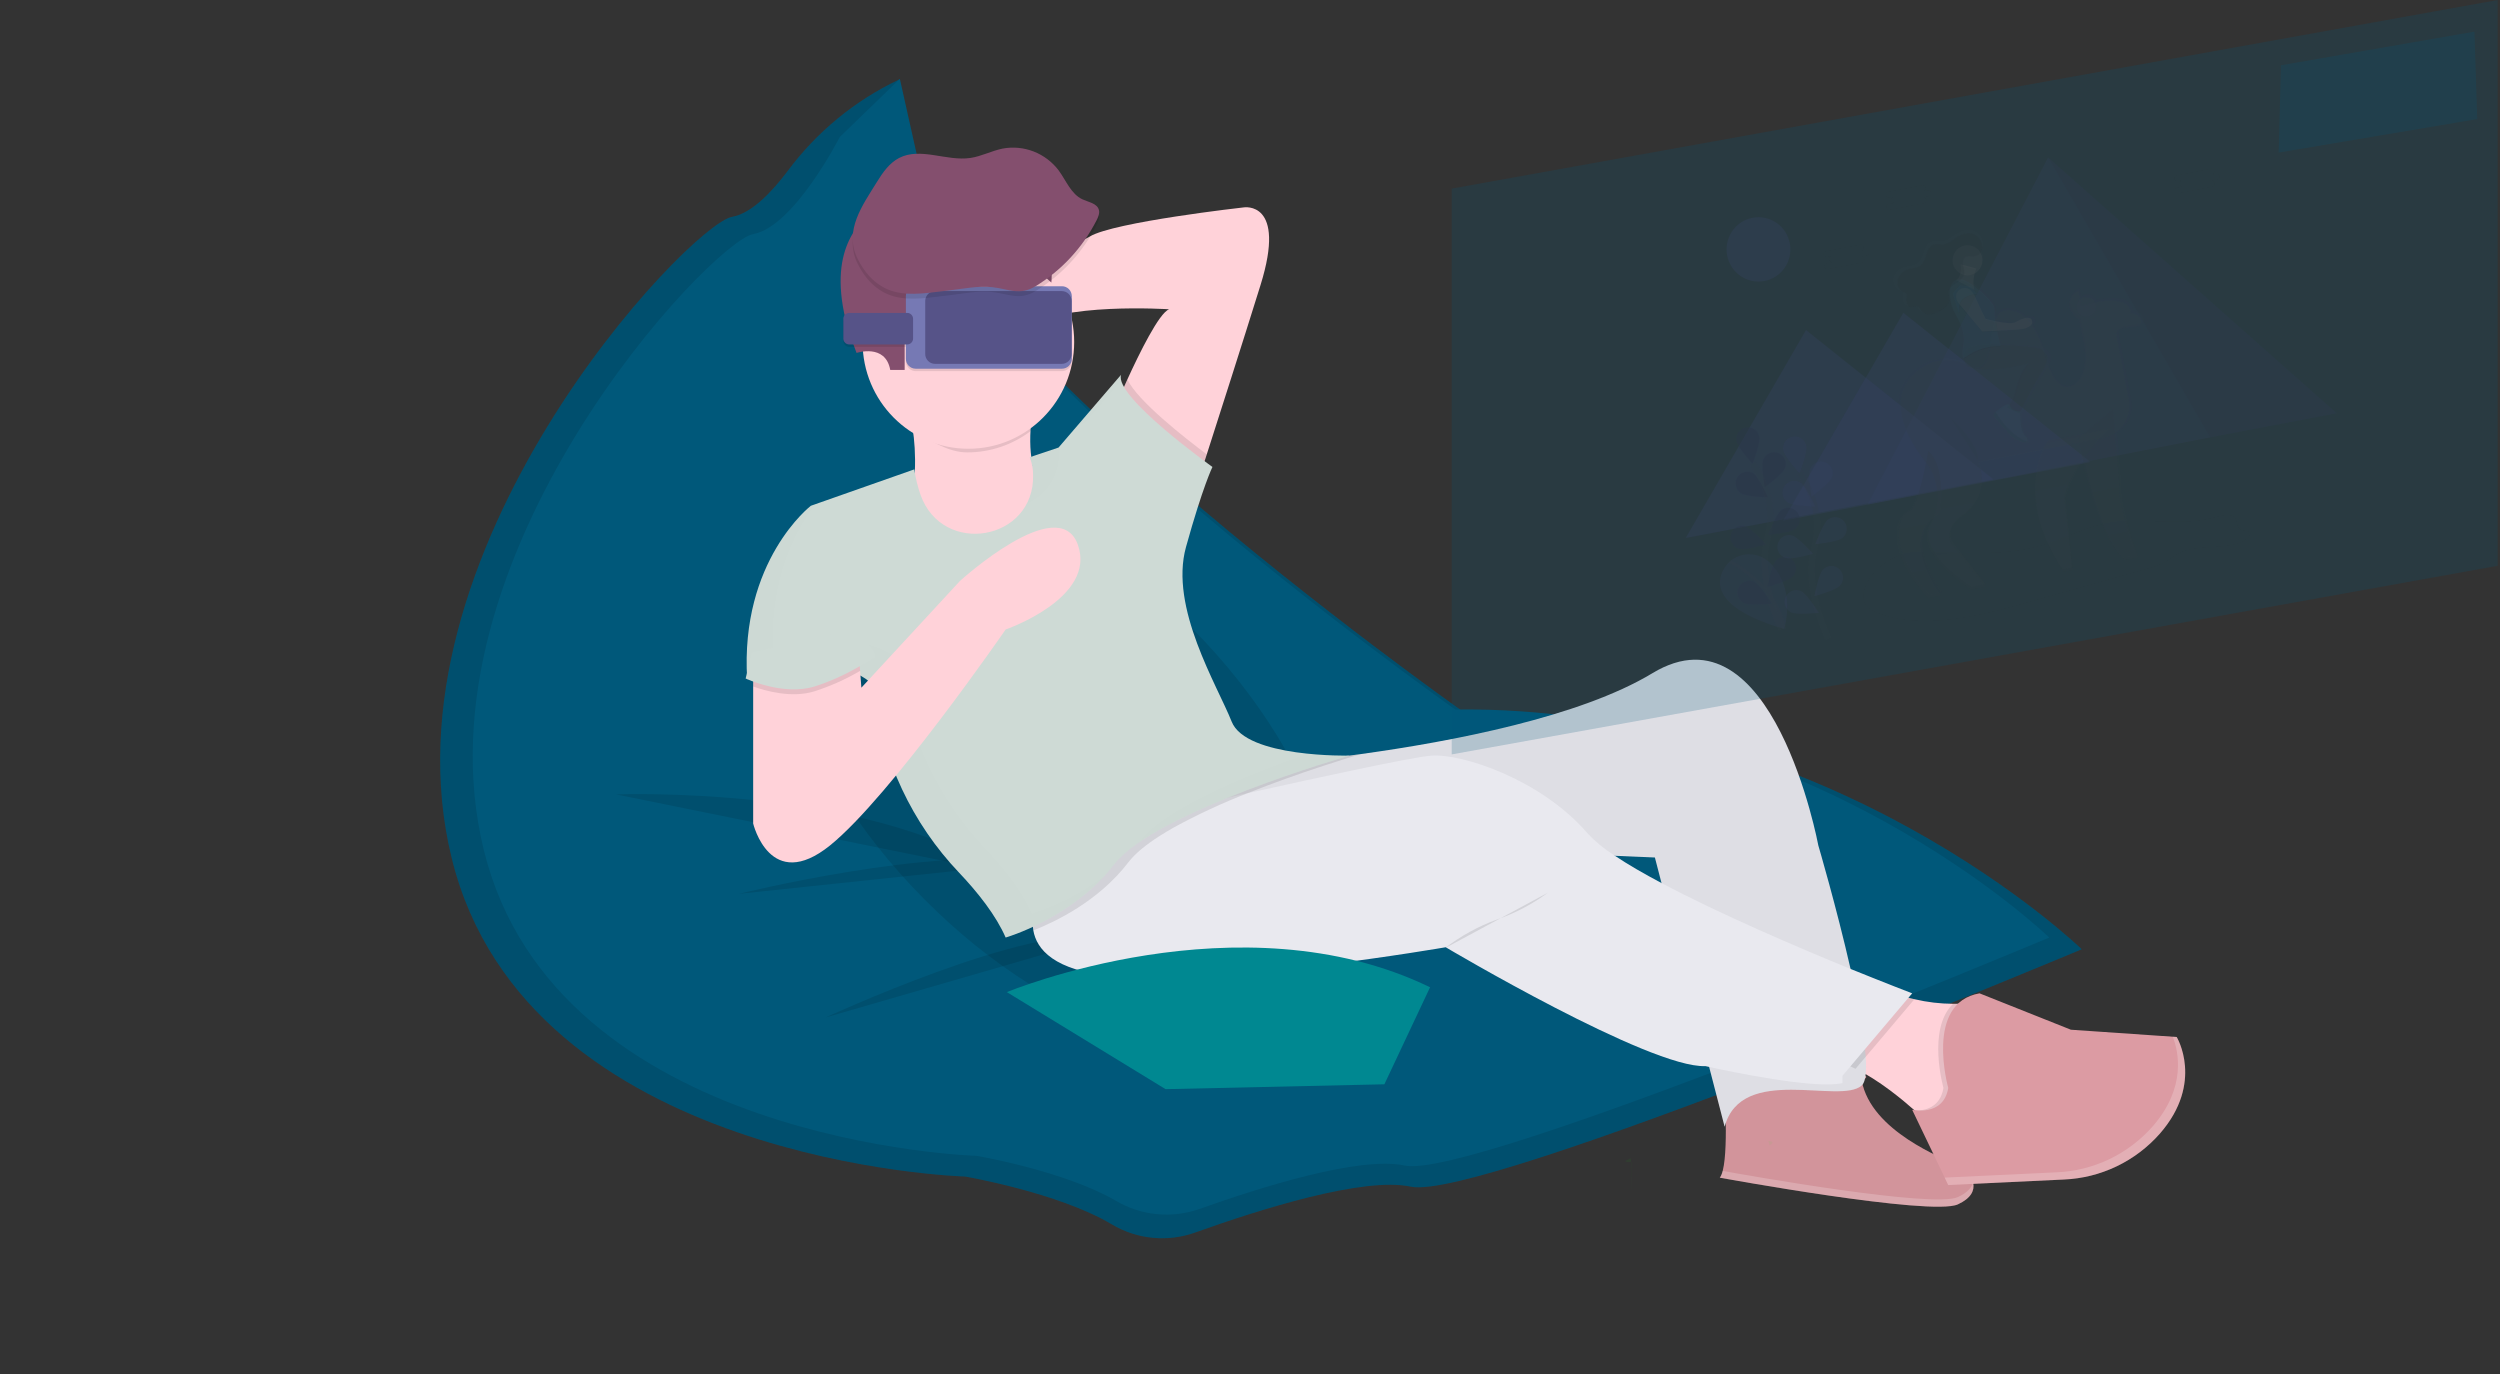 <svg width="795" height="437" viewBox="0 0 795 437" fill="none" xmlns="http://www.w3.org/2000/svg">
<rect x="0" y="0" width="795" height="437" fill="#333333" stroke="none"/>
<g clip-path="url(#clip0)">
<path d="M548.433 347.505C548.433 347.505 549.962 370.646 546.903 374.503C546.903 374.503 614.194 386.845 622.605 382.988C631.016 379.131 627.193 372.96 622.605 370.646C618.017 368.332 595.077 359.847 592.018 343.648C592.018 343.648 601.959 339.02 569.843 345.191C537.727 351.362 548.433 347.505 548.433 347.505Z" fill="#DC9BA3"/>
<path opacity="0.05" d="M548.433 347.505C548.433 347.505 549.962 370.646 546.903 374.503C546.903 374.503 614.194 386.845 622.605 382.988C631.016 379.131 627.193 372.96 622.605 370.646C618.017 368.332 595.077 359.847 592.018 343.648C592.018 343.648 601.959 339.02 569.843 345.191C537.727 351.362 548.433 347.505 548.433 347.505Z" fill="black"/>
<path d="M286.007 25.255L285.717 25.394C271.836 31.998 259.762 41.92 250.542 54.297C245.327 61.24 238.919 67.858 232.825 68.953C219.29 71.36 119.769 175.774 143.657 272.952C167.546 370.129 306.906 374.141 306.906 374.141C306.906 374.141 336.544 379.209 353.55 389.344C357.521 391.713 361.96 393.172 366.552 393.617C371.144 394.062 375.777 393.483 380.122 391.921C400.371 384.654 433.649 374.117 448.651 377.357C470.941 382.178 661.993 301.863 661.993 301.863C661.993 301.863 582.376 224.725 465.344 226.368C465.344 226.368 280.639 96.26 287.009 42.449L286.007 25.255Z" fill="#00587A"/>
<path opacity="0.1" d="M286.007 25.255L285.717 25.394C271.836 31.998 259.762 41.92 250.542 54.297C245.327 61.24 238.919 67.858 232.825 68.953C219.29 71.36 119.769 175.774 143.657 272.952C167.546 370.129 306.906 374.141 306.906 374.141C306.906 374.141 336.544 379.209 353.55 389.344C357.521 391.713 361.96 393.172 366.552 393.617C371.144 394.062 375.777 393.483 380.122 391.921C400.371 384.654 433.649 374.117 448.651 377.357C470.941 382.178 661.993 301.863 661.993 301.863C661.993 301.863 582.376 224.725 465.344 226.368C465.344 226.368 280.639 96.26 287.009 42.449L286.007 25.255Z" fill="black"/>
<path d="M286.153 25.07L267.036 43.583C267.036 43.583 252.507 72.124 239.508 74.438C226.509 76.752 130.926 177.031 153.866 270.367C176.806 363.704 310.622 367.561 310.622 367.561C310.622 367.561 338.471 372.32 354.858 381.847C358.831 384.193 363.262 385.642 367.844 386.094C372.426 386.545 377.051 385.988 381.399 384.462C400.891 377.519 432.464 367.561 446.725 370.646C468.135 375.275 651.655 298.137 651.655 298.137C651.655 298.137 575.188 224.085 462.782 225.628C462.782 225.628 285.38 100.665 291.498 48.983L286.153 25.07Z" fill="#00587A"/>
<path opacity="0.1" d="M414.068 321.132C437.617 297.377 421.955 243.061 379.085 199.815C336.215 156.568 282.372 140.768 258.823 164.524C235.274 188.28 250.936 242.596 293.806 285.842C336.676 329.088 390.519 344.888 414.068 321.132Z" fill="black"/>
<path d="M286.153 123.035C286.153 123.035 294.564 136.919 289.211 163.918C283.859 190.916 302.975 190.916 302.975 190.916H341.208L354.208 156.975L335.856 158.518C335.856 158.518 323.621 155.432 328.974 126.892L286.153 123.035Z" fill="#FFD2D9"/>
<path d="M400.852 90.637C395.003 109.42 387.669 132.291 383.754 144.494L380.971 153.118L355.737 126.892C355.737 126.892 356.846 124.292 358.505 120.651C362.198 112.583 368.629 99.415 371.795 98.351C371.795 98.351 336.62 96.037 325.915 104.522C315.21 113.007 318.268 81.38 318.268 81.38C318.268 81.38 338.914 79.838 346.561 75.209C354.208 70.581 395.5 65.953 395.5 65.953C395.5 65.953 409.264 63.639 400.852 90.637Z" fill="#FFD2D9"/>
<path opacity="0.1" d="M262.448 323.592C262.448 323.592 327.444 293.509 350.384 298.137Z" fill="black"/>
<path opacity="0.1" d="M195.922 252.625C195.922 252.625 274.683 249.54 317.504 277.309Z" fill="black"/>
<path opacity="0.1" d="M234.92 284.252C234.92 284.252 296.858 268.824 329.738 274.224Z" fill="black"/>
<path d="M630.251 317.421L624.899 356.762L611.135 355.219C611.135 355.219 610.301 354.447 608.887 353.152C605.178 349.858 597.463 343.401 590.076 339.884C587.577 338.597 584.867 337.782 582.078 337.477L597.371 314.336C601.092 315.742 604.907 316.881 608.787 317.745C612.818 318.698 616.943 319.19 621.083 319.211C624.23 319.27 627.353 318.66 630.251 317.421Z" fill="#FFD2D9"/>
<path d="M592.018 345.191C585.136 351.362 553.785 338.248 548.432 358.304L543.508 339.282L528.345 280.742L526.257 272.681L513.625 272.134L368.66 265.893L360.432 265.554L356.104 265.369L361.847 262.499L400.08 243.384C400.08 243.384 413.844 242.412 432.846 239.782C461.643 235.802 502.43 228.019 525.462 214.08C563.695 190.939 578.224 268.848 578.224 268.848C578.224 268.848 584.035 288.618 588.47 308.095C590.581 317.352 592.378 326.608 593.058 333.597C593.708 339.529 593.509 343.856 592.018 345.191Z" fill="#E9E9EF"/>
<path opacity="0.05" d="M592.018 345.191C585.136 351.362 553.785 338.248 548.432 358.304L543.508 339.282L528.345 280.742L526.257 272.682L513.258 271.91L373.171 263.186L364.523 262.646L361.862 262.484L358.413 262.268L400.088 243.369C400.088 243.369 413.852 242.397 432.854 239.767C461.651 235.787 502.438 228.003 525.47 214.065C563.703 190.923 578.231 268.832 578.231 268.832C578.231 268.832 584.043 288.603 588.478 308.08C590.588 317.336 592.385 326.593 593.066 333.582C593.708 339.529 593.509 343.856 592.018 345.191Z" fill="black"/>
<path opacity="0.1" d="M608.787 317.745L595.406 333.574L590.053 339.884C587.554 338.597 584.844 337.782 582.055 337.477L597.348 314.336C601.077 315.743 604.899 316.882 608.787 317.745V317.745Z" fill="black"/>
<path d="M608.076 315.879L593.112 333.574L585.901 342.105V344.42C577.077 346.471 549.572 340.624 543.508 339.282C542.743 339.12 542.315 339.02 542.315 339.02C524.728 339.791 459.731 301.223 459.731 301.223C459.731 301.223 388.618 313.565 354.208 310.479C334.992 308.751 329.608 301.739 328.599 295.877C328.155 292.979 328.551 290.014 329.738 287.338L360.432 265.554L364.508 262.661L371.015 258.033C371.015 258.033 382.324 255.449 396.692 252.248C419.135 247.257 449.049 240.77 455.105 240.299C465.046 239.528 490.28 248.013 504.808 264.983C507.309 267.647 510.136 269.98 513.22 271.926L513.617 272.188C517.701 274.919 522.732 277.827 528.337 280.796C546.85 290.632 571.525 301.192 588.493 308.126C600.085 312.824 608.076 315.879 608.076 315.879Z" fill="#E9E9EF"/>
<path opacity="0.1" d="M630.251 317.421L624.899 356.762L611.135 355.219C611.135 355.219 610.301 354.447 608.887 353.152C611.945 353.221 616.962 352.334 618.017 345.962C618.017 345.962 612.718 327.256 621.076 319.211C624.225 319.271 627.351 318.661 630.251 317.421V317.421Z" fill="black"/>
<path d="M619.546 345.962C619.546 345.962 611.9 318.964 629.487 315.878L658.544 327.449L692.189 329.763C692.189 329.763 700.975 344.234 686.89 360.433C683.031 364.826 678.333 368.388 673.078 370.906C667.822 373.424 662.117 374.847 656.304 375.089L619.539 376.825L608.069 352.912C608.069 352.912 618.017 355.219 619.546 345.962Z" fill="#DC9BA3"/>
<path opacity="0.1" d="M432.853 239.767C429.03 240.901 413.064 245.707 396.731 252.233C388.66 255.367 380.798 259.023 373.194 263.178C371.611 264.073 370.136 264.976 368.683 265.886C364.401 268.624 360.952 271.432 358.819 274.217C349.383 286.559 335.519 293.162 328.622 295.869C328.178 292.972 328.574 290.006 329.761 287.33L360.432 265.554L356.104 265.369L361.847 262.5L358.398 262.284L400.072 243.385C400.072 243.385 413.859 242.413 432.853 239.767Z" fill="black"/>
<path opacity="0.1" d="M383.754 144.494L380.971 153.118L355.737 126.891C355.737 126.891 356.846 124.292 358.505 120.651C361.694 127.478 376.926 139.38 383.754 144.494Z" fill="black"/>
<path d="M292.713 157.307C291.811 154.692 291.151 151.999 290.741 149.261L257.86 160.832C257.86 160.832 235.302 178.188 237.596 215.985C237.596 215.985 265.507 205.572 277.741 217.914L277.994 220.089C280.581 241.654 290.04 261.789 304.948 277.464C311.065 283.905 316.762 291.171 319.798 298.137C319.798 298.137 341.208 291.966 354.208 274.996C367.207 258.025 429.145 240.284 429.145 240.284C429.145 240.284 396.264 241.055 391.676 229.485C387.088 217.914 371.795 193.23 377.148 173.945C382.5 154.661 385.559 148.49 385.559 148.49C385.559 148.49 354.208 126.12 356.502 119.178L336.62 142.319L327.444 145.405C328.165 147.195 328.531 149.111 328.523 151.043C329.012 172.017 299.68 177.062 292.713 157.307Z" fill="#CEDAD5"/>
<path d="M320.18 315.493C320.18 315.493 394.353 284.638 454.761 313.95L440.233 344.805L370.648 346.348L320.18 315.493Z" fill="#008891"/>
<path opacity="0.1" d="M327.811 137.027C328.045 134.144 328.433 131.275 328.974 128.434L286.153 124.577C286.153 124.577 289.119 127.161 290.412 136.803C295.436 139.812 301.301 143.862 307.563 143.862C314.871 143.873 321.982 141.473 327.811 137.027Z" fill="black"/>
<path d="M307.946 142.704C326.527 142.704 341.591 127.509 341.591 108.764C341.591 90.019 326.527 74.823 307.946 74.823C289.364 74.823 274.3 90.019 274.3 108.764C274.3 127.509 289.364 142.704 307.946 142.704Z" fill="#FFD2D9"/>
<path d="M283.094 117.635H287.682V104.521L292.27 90.636C292.27 90.636 315.21 79.837 325.915 82.151L334.326 89.865C334.326 89.865 336.62 71.352 322.856 64.41C309.093 57.467 284.623 60.553 278.506 65.953C272.389 71.352 262.448 80.609 270.095 106.064L272.389 112.235C272.389 112.235 281.565 109.15 283.094 117.635Z" fill="#844F6E"/>
<g opacity="0.05">
<path opacity="0.05" d="M342.524 135.454L345.032 134.613L356.609 121.168C356.381 120.531 356.355 119.839 356.532 119.186L342.524 135.454Z" fill="black"/>
<path opacity="0.05" d="M326.427 160.331C332.491 157.631 337.133 151.768 336.926 143.36C336.926 142.905 336.926 142.473 336.85 142.064L336.605 142.342L327.429 145.428C328.15 147.218 328.516 149.134 328.507 151.066C328.628 154.285 327.911 157.479 326.427 160.331V160.331Z" fill="black"/>
<path opacity="0.05" d="M415.626 239.651C396.463 246.378 370.51 256.969 362.619 267.282C362.428 267.537 362.229 267.776 362.03 268.053C383.028 253.528 429.145 240.284 429.145 240.284C424.63 240.332 420.117 240.12 415.626 239.651V239.651Z" fill="black"/>
<path opacity="0.05" d="M328.209 290.423C325.15 283.481 319.438 276.192 313.359 269.751C298.451 254.075 288.992 233.941 286.405 212.376L286.153 210.2C273.918 197.858 246.008 208.272 246.008 208.272C244.555 184.297 253.096 168.554 259.535 160.238L257.86 160.832C257.86 160.832 235.302 178.188 237.596 215.986C237.596 215.986 265.507 205.572 277.741 217.914L277.994 220.089C280.581 241.655 290.04 261.789 304.948 277.464C311.065 283.905 316.762 291.172 319.798 298.137C319.798 298.137 338.433 292.738 351.485 278.267C344.45 283.595 336.584 287.704 328.209 290.423V290.423Z" fill="black"/>
</g>
<path d="M319.798 200.172C319.798 200.172 283.094 253.397 263.977 268.825C244.861 284.252 239.508 261.882 239.508 261.882V212.514L273.153 208.657L273.513 213.34L273.918 218.685L305.269 184.745C305.269 184.745 336.62 156.204 342.738 173.174C348.855 190.144 319.798 200.172 319.798 200.172Z" fill="#FFD2D9"/>
<path opacity="0.1" d="M273.513 213.339C268.92 216.035 264.048 218.215 258.984 219.842C251.758 222.087 243.477 219.726 239.485 218.299V212.537L273.13 208.68L273.513 213.339Z" fill="black"/>
<path d="M239.126 207.5L237.115 215.762C237.115 215.762 249.066 221.385 259.007 218.3C268.948 215.214 276.594 209.815 278.124 209.043C279.653 208.272 272.006 199.787 272.006 199.787L239.126 207.5Z" fill="#CEDAD5"/>
<path opacity="0.1" d="M459.349 301.608C464.448 297.663 470.123 294.54 476.172 292.351C481.919 290.358 487.333 287.497 492.23 283.866" fill="black"/>
<path opacity="0.2" d="M692.189 329.763L690.935 329.678C692.755 334.306 695.386 345.715 684.596 358.142C680.737 362.534 676.039 366.096 670.784 368.615C665.528 371.133 659.823 372.556 654.01 372.798L618.399 374.48L619.539 376.848L656.311 375.089C662.125 374.847 667.83 373.424 673.085 370.906C678.341 368.387 683.039 364.825 686.898 360.433C700.975 344.234 692.189 329.763 692.189 329.763Z" fill="white"/>
<path opacity="0.05" d="M518.794 369.489H518.679C518.779 371.31 518.954 375.066 518.985 379.193C519.015 375.568 518.901 372.004 518.794 369.489Z" fill="#00FF00"/>
<path opacity="0.05" d="M562.349 362.824C562.456 363.292 562.576 363.752 562.709 364.205C563.458 363.773 564.536 362.955 562.349 362.824Z" fill="#00FF00"/>
<path opacity="0.2" d="M622.605 380.674C614.767 384.269 555.827 373.801 547.813 372.351C547.652 373.122 547.343 373.853 546.903 374.503C546.903 374.503 614.194 386.845 622.605 382.988C626.933 381.006 628.019 378.406 627.43 376.046C626.986 377.689 625.549 379.324 622.605 380.674Z" fill="white"/>
<path opacity="0.05" d="M518.68 369.497C518.641 368.725 518.611 368.332 518.611 368.332C518.611 368.332 514.718 369.736 518.68 369.497Z" fill="#00FF00"/>
<path opacity="0.1" d="M337.706 91.794H291.184C289.461 91.794 288.064 93.203 288.064 94.941V114.874C288.064 116.612 289.461 118.021 291.184 118.021H337.706C339.429 118.021 340.826 116.612 340.826 114.874V94.941C340.826 93.203 339.429 91.794 337.706 91.794Z" fill="black"/>
<path opacity="0.1" d="M288.493 100.279H270.049C269.018 100.279 268.183 101.121 268.183 102.161V108.425C268.183 109.464 269.018 110.307 270.049 110.307H288.493C289.523 110.307 290.358 109.464 290.358 108.425V102.161C290.358 101.121 289.523 100.279 288.493 100.279Z" fill="black"/>
<path d="M337.706 91.022H291.184C289.461 91.022 288.064 92.431 288.064 94.17V114.102C288.064 115.84 289.461 117.249 291.184 117.249H337.706C339.429 117.249 340.826 115.84 340.826 114.102V94.17C340.826 92.431 339.429 91.022 337.706 91.022Z" fill="#7679B4"/>
<path d="M337.653 92.565H297.34C295.617 92.565 294.22 93.974 294.22 95.712V112.559C294.22 114.297 295.617 115.706 297.34 115.706H337.653C339.376 115.706 340.773 114.297 340.773 112.559V95.712C340.773 93.974 339.376 92.565 337.653 92.565Z" fill="#565388"/>
<path d="M288.493 99.507H270.049C269.018 99.507 268.183 100.35 268.183 101.389V107.653C268.183 108.693 269.018 109.535 270.049 109.535H288.493C289.523 109.535 290.358 108.693 290.358 107.653V101.389C290.358 100.35 289.523 99.507 288.493 99.507Z" fill="#565388"/>
<path opacity="0.1" d="M329.326 92.55C337.6 87.503 344.32 80.233 348.733 71.553C349.245 70.542 349.734 69.409 349.452 68.313C348.909 66.215 346.194 65.845 344.237 64.942C340.589 63.253 339.052 58.987 336.659 55.74C334.613 53.031 331.862 50.948 328.713 49.722C325.563 48.496 322.138 48.176 318.819 48.797C315.332 49.507 312.105 51.25 308.588 51.775C301.002 52.893 292.729 48.257 285.916 51.775C282.811 53.387 280.708 56.403 278.858 59.411C274.216 66.901 268.397 74.839 272.618 83.625C275.042 88.647 278.911 92.812 284.348 94.278C289.785 95.743 296.078 94.525 301.607 93.915C306.156 93.421 310.92 92.372 315.5 92.858C320.861 93.445 324.21 95.651 329.326 92.55Z" fill="black"/>
<path d="M329.326 91.007C337.6 85.96 344.32 78.69 348.733 70.01C349.245 68.999 349.734 67.866 349.452 66.77C348.909 64.672 346.194 64.302 344.237 63.399C340.589 61.71 339.052 57.444 336.659 54.197C334.613 51.488 331.862 49.405 328.713 48.179C325.563 46.954 322.138 46.633 318.819 47.254C315.332 47.964 312.105 49.707 308.588 50.232C301.002 51.35 292.729 46.714 285.916 50.232C282.811 51.844 280.708 54.86 278.858 57.868C274.216 65.359 268.397 73.296 272.618 82.082C275.042 87.104 278.911 91.269 284.348 92.735C289.785 94.2 296.078 92.981 301.607 92.372C306.156 91.879 310.92 90.829 315.5 91.315C320.861 91.902 324.21 94.108 329.326 91.007Z" fill="#844F6E"/>
<path opacity="0.2" d="M794.264 179.923L461.643 239.898V59.974L794.264 0V179.923Z" fill="#00587A"/>
<path opacity="0.2" d="M725.353 20.758L786.87 10.059L787.765 37.867L724.619 48.519L725.353 20.758Z" fill="#00587A"/>
<g opacity="0.2">
<path opacity="0.1" d="M605.698 176.012C607.784 175.537 609.925 175.357 612.06 175.48C624.639 175.704 637.692 176.946 650.033 173.166C656.586 171.176 662.467 167.89 669.226 166.478C680.696 164.094 692.166 167.573 703.445 164.673C705.739 164.079 708.545 163.246 710.174 164.141C712.063 165.174 710.725 167.859 713.026 168.538C713.755 168.629 714.472 168.794 715.167 169.031C716.008 169.525 715.481 170.574 714.64 171.245C709.524 175.434 699.117 172.649 692.709 176.035C691.287 176.807 690.216 177.779 688.886 178.581C686.78 179.676 684.548 180.505 682.241 181.049L646.661 191.077C638.143 193.476 629.51 195.906 620.701 196.963C611.892 198.02 602.754 197.588 596.3 194.572C594.916 193.924 593.632 193.129 593.104 192.049C590.596 186.958 596.836 178.388 605.698 176.012Z" fill="#252223"/>
<path opacity="0.3" d="M574.309 104.953L604.077 128.696L633.846 152.431L584.953 161.757L536.06 171.075L555.184 138.014L574.309 104.953Z" fill="#6C63FF"/>
<path opacity="0.3" d="M605.262 99.461L635.031 123.196L664.799 146.939L615.906 156.257L567.014 165.583L586.138 132.522L605.262 99.461Z" fill="#6C63FF"/>
<path opacity="0.2" d="M651.303 50.07L593.854 160.469L702.803 139.079L743.062 131.404L651.303 50.07Z" fill="#6C63FF"/>
<path opacity="0.1" d="M743.062 131.404L702.803 139.079L651.303 50.07L743.062 131.404Z" fill="black"/>
<path opacity="0.2" d="M681.591 101.251C681.398 100.532 680.958 99.905 680.351 99.482C679.744 99.058 679.007 98.865 678.272 98.937C678.272 98.937 679.037 92.874 666.649 95.319C666.436 94.882 666.127 94.499 665.744 94.202C665.362 93.904 664.916 93.699 664.443 93.602C663.97 93.505 663.48 93.519 663.013 93.643C662.546 93.767 662.113 93.997 661.748 94.316L661.22 91.501C661.22 91.501 654.43 95.427 661.626 101.027L662.49 105.655C662.511 105.772 662.547 105.886 662.597 105.995C662.635 106.079 662.666 106.167 662.688 106.257C663.017 107.607 665.434 118.306 659.943 121.962C654.063 125.935 650.698 113.693 650.698 113.693C646.875 97.702 639.596 97.764 637.867 98.019C637.661 98.019 637.447 98.065 637.233 98.08C636.422 98.127 633.906 99.037 632.943 108.255C631.788 119.316 627.59 116.555 627.59 116.555C618.177 111.379 611.532 115.907 611.532 115.907C595.199 125.595 609.085 143.769 611.953 147.217C610.875 152.701 608.696 162.367 606.6 162.768C603.633 163.331 598.082 173.837 613.115 190.175L617.114 189.404C617.114 189.404 604.75 173.112 614.484 165.005C614.273 165.602 614.017 166.182 613.719 166.741C608.267 176.144 626.818 187.475 626.818 187.475L631.268 186.627L620.991 173.567C616.908 168.168 624.524 163.755 624.524 163.755C633.539 156.15 628.898 146.97 628.898 146.97L649.941 142.959C647.342 148.76 643.518 163.015 656.227 181.79L659.194 181.227L656.77 158.456C656.77 158.456 657.535 153.558 662.688 146.168C664.738 155.424 669.081 171.4 675.642 178.087L679.939 177.27C679.939 177.27 674.701 162.112 674.587 156.443C674.533 154.129 674.434 151.853 674.227 149.57L673.157 137.629C674.893 136.519 676.254 134.903 677.06 132.995C677.865 131.087 678.077 128.977 677.668 126.945L673.715 106.226C673.659 105.934 673.663 105.634 673.726 105.344C673.789 105.054 673.911 104.78 674.082 104.539C674.254 104.298 674.473 104.095 674.725 103.942C674.978 103.789 675.258 103.689 675.55 103.65L680.62 102.955C680.803 102.923 680.977 102.85 681.129 102.743C681.281 102.635 681.408 102.495 681.501 102.332C681.593 102.17 681.649 101.988 681.665 101.802C681.681 101.615 681.655 101.427 681.591 101.251V101.251Z" fill="url(#paint0_linear)"/>
<path opacity="0.2" d="M660.945 139.326C660.945 139.326 665.701 167.913 675.007 177.386L679.228 176.614C679.228 176.614 674.09 161.734 673.952 156.188C673.898 153.936 673.807 151.683 673.6 149.439L671.872 130.154L660.945 139.326Z" fill="#535461"/>
<path opacity="0.05" d="M660.945 139.326C660.945 139.326 665.701 167.913 675.007 177.386L679.228 176.614C679.228 176.614 674.09 161.734 673.952 156.188C673.898 153.936 673.807 151.683 673.6 149.439L671.872 130.154L660.945 139.326Z" fill="black"/>
<path opacity="0.2" d="M613.161 143.422C613.161 143.422 610.103 161.788 607.212 162.344C604.322 162.899 598.847 173.212 613.612 189.249L617.543 188.478C617.543 188.478 603.932 170.551 616.878 163.215C616.87 163.239 619.126 147.904 613.161 143.422Z" fill="#535461"/>
<path opacity="0.05" d="M613.161 143.422C613.161 143.422 610.103 161.788 607.212 162.344C604.322 162.899 598.847 173.212 613.612 189.249L617.543 188.478C617.543 188.478 603.932 170.551 616.878 163.215C616.87 163.239 619.126 147.904 613.161 143.422Z" fill="black"/>
<path opacity="0.2" d="M662.115 106.311L661.266 101.791C654.208 96.298 660.869 92.441 660.869 92.441L661.779 97.286C678.502 92.426 677.607 99.739 677.607 99.739C678.325 99.665 679.046 99.85 679.643 100.26C680.239 100.671 680.672 101.282 680.865 101.983C680.927 102.16 680.949 102.348 680.929 102.534C680.91 102.72 680.85 102.899 680.753 103.059C680.657 103.219 680.526 103.354 680.37 103.457C680.215 103.559 680.039 103.625 679.855 103.65L674.877 104.336C674.591 104.375 674.315 104.472 674.067 104.622C673.819 104.773 673.604 104.972 673.435 105.209C673.266 105.446 673.146 105.715 673.084 106C673.022 106.285 673.018 106.58 673.073 106.866L676.949 127.207C677.231 128.663 677.196 130.163 676.844 131.603C676.493 133.043 675.835 134.389 674.915 135.546C673.478 137.328 671.176 138.932 667.506 139.518L629.089 146.847C629.089 146.847 633.677 155.864 624.792 163.323C624.792 163.323 617.313 167.635 621.32 172.958L631.406 185.778L627.04 186.611C627.04 186.611 608.833 175.488 614.186 166.254C615.639 163.32 616.291 160.048 616.075 156.775C615.858 153.503 614.781 150.347 612.955 147.633C612.955 147.633 594.297 126.868 612.06 116.331C612.06 116.331 618.613 111.888 627.85 116.971C627.85 116.971 631.972 119.679 633.104 108.825C634.044 99.777 636.514 98.882 637.309 98.836C637.516 98.836 637.722 98.836 637.929 98.774C639.626 98.528 646.791 98.466 650.53 114.163C650.53 114.163 653.834 126.151 659.592 122.317C664.982 118.73 662.65 108.224 662.291 106.889C662.268 106.802 662.238 106.717 662.199 106.635V106.635C662.159 106.53 662.13 106.422 662.115 106.311V106.311Z" fill="#535461"/>
<path opacity="0.2" d="M651.272 140.105C651.272 140.105 639.45 156.651 655.929 180.988L658.842 180.432L656.464 158.062C656.464 158.062 657.871 148.675 670.633 136.356L651.272 140.105Z" fill="#535461"/>
<path opacity="0.2" d="M663.991 100.706C665.68 100.384 666.79 98.742 666.471 97.038C666.152 95.335 664.524 94.214 662.835 94.536C661.146 94.858 660.036 96.5 660.355 98.204C660.674 99.908 662.302 101.028 663.991 100.706Z" fill="#535461"/>
<path opacity="0.2" d="M650.309 118.174C653.903 112.659 651.762 112.297 650.37 110.846C649.422 109.859 641.454 109.481 636.491 109.342C636.384 108.956 636.216 108.309 636.017 107.522C636.017 107.522 635.619 106.072 635.436 105.053H635.749L635.704 104.752L641.821 104.421C647.044 104.205 647.296 102.107 647.296 102.107C647.418 98.504 641.523 101.96 641.523 101.96C640.353 102.539 637.248 102.107 634.824 101.628C634.757 101.117 634.718 100.602 634.709 100.086C634.739 99.288 634.688 98.489 634.557 97.702C634.471 97.022 634.207 96.378 633.792 95.835C631.999 93.673 629.926 91.764 627.629 90.158C627.493 88.797 627.618 87.422 627.996 86.108C628.923 85.628 629.674 84.859 630.136 83.917C630.599 82.974 630.749 81.906 630.565 80.871C630.476 80.396 630.316 79.939 630.091 79.513C631.184 78.047 630.672 75.54 629.158 74.167C628.997 74.021 628.823 73.889 628.638 73.774C627.656 73.112 626.466 72.837 625.296 73.003C623.991 73.218 622.752 73.729 621.672 74.499C620.38 75.363 619.126 76.458 617.581 76.628C616.465 76.751 615.287 76.366 614.239 76.713C612.855 77.16 612.144 78.649 611.701 80.014C611.257 81.38 610.829 82.884 609.628 83.702C608.581 84.411 607.227 84.404 605.996 84.704C605.137 84.887 604.335 85.28 603.661 85.849C602.988 86.418 602.463 87.146 602.135 87.967C601.892 88.707 601.897 89.507 602.149 90.244C602.4 90.981 602.884 91.615 603.526 92.048C603.729 92.198 603.95 92.32 604.184 92.41C604.446 92.492 604.701 92.592 604.949 92.711C605.017 92.762 605.074 92.825 605.117 92.898C605.16 92.971 605.189 93.052 605.201 93.136C605.205 93.346 605.16 93.555 605.071 93.745C604.929 94.17 604.875 94.621 604.913 95.068C604.951 95.515 605.08 95.95 605.293 96.344C605.434 96.633 605.654 96.874 605.927 97.039C606.004 97.103 606.089 97.158 606.18 97.201C607.074 97.594 608.183 96.707 609.07 97.108H609.139C609.484 97.484 609.781 97.901 610.026 98.35C610.236 98.615 610.496 98.835 610.791 98.998C611.569 99.512 612.51 99.716 613.429 99.569C614.596 99.342 615.71 98.892 616.709 98.242C618.063 97.471 619.538 96.398 619.646 94.871C619.707 93.938 619.225 93.035 619.34 92.11C619.402 91.668 619.579 91.25 619.852 90.899C619.699 91.68 619.645 92.479 619.691 93.274C619.719 93.92 619.796 94.562 619.921 95.195C620.211 96.851 620.802 98.438 621.664 99.877C622.823 101.75 623.673 103.8 624.18 105.948C624.361 106.895 624.376 107.866 624.226 108.818C623.736 111.579 623.79 112.767 623.928 113.268C624.012 113.947 624.234 113.955 624.234 113.955H624.287C624.311 114.423 624.429 114.881 624.634 115.301C624.84 115.722 625.127 116.096 625.48 116.4C632.4 119.285 646.478 115.197 646.478 115.197C643.633 116.207 641.599 124.068 641.599 124.068C641.289 125.779 640.582 127.391 639.535 128.773V128.773C638.005 128.542 636.201 130.27 634.839 131.28L634.725 131.357C634.592 131.449 634.481 131.568 634.398 131.706C634.315 131.845 634.262 131.999 634.243 132.16C634.224 132.321 634.24 132.484 634.288 132.638C634.337 132.792 634.418 132.934 634.526 133.054L639.94 139.04C643.06 141.269 644.857 141.416 645.361 140.783C645.69 140.367 645.468 139.626 644.704 138.909C642.853 137.173 643.121 131.542 643.174 131.064C644.023 129.136 647.288 122.81 650.309 118.174Z" fill="url(#paint1_linear)"/>
<path opacity="0.2" d="M628.432 85.399C628.432 85.399 626.856 89.047 627.896 92.187L622.031 89.047C622.031 89.047 623.897 88.538 623.507 84.057L628.432 85.399Z" fill="#F9D5C6"/>
<path opacity="0.2" d="M632.362 109.581C632.362 109.581 647.923 109.805 649.246 111.224C650.569 112.644 652.595 113.022 649.246 118.375C645.897 123.728 642.196 131.427 642.196 131.427L638.235 129.599C639.671 128.067 640.621 126.139 640.964 124.06C640.964 124.06 642.846 116.4 645.552 115.436C645.552 115.436 632.27 119.339 625.671 116.485C625.671 116.485 623.912 115.151 624.731 112.258C625.549 109.365 632.362 109.581 632.362 109.581Z" fill="#353535"/>
<path opacity="0.1" d="M623.721 89.186C623.721 89.186 619.837 88.222 620.12 94.231C620.232 96.409 620.867 98.527 621.97 100.402C623.232 102.577 625.029 106.319 624.501 109.427C623.737 114.133 624.501 114.14 624.501 114.14L626.489 112.922C629.168 111.271 632.243 110.391 635.382 110.376H636.308C636.308 110.376 634.442 103.619 634.404 100.626C634.404 99.207 634.404 97.887 633.555 96.769C630.901 93.313 625.579 89.179 623.721 89.186Z" fill="black"/>
<path opacity="0.2" d="M623.668 88.909C623.668 88.909 619.783 87.944 620.066 93.953C620.178 96.131 620.813 98.249 621.917 100.124C623.178 102.3 624.975 106.041 624.448 109.149C623.683 113.855 624.448 113.863 624.448 113.863L626.436 112.644C629.115 110.993 632.19 110.113 635.329 110.098H636.254C636.254 110.098 634.388 103.341 634.35 100.348C634.35 98.929 634.35 97.61 633.501 96.491C630.848 93.02 625.526 88.909 623.668 88.909Z" fill="#409CD6"/>
<path opacity="0.1" d="M622.222 93.722C622.383 93.278 622.651 92.883 623.002 92.571C623.353 92.259 623.777 92.04 624.233 91.936C624.689 91.832 625.165 91.844 625.615 91.973C626.065 92.102 626.476 92.343 626.81 92.673C627.41 93.309 627.887 94.052 628.217 94.864C630.06 99.075 631.46 101.698 631.46 101.698C632.644 101.875 633.813 102.149 634.954 102.516C635.13 103.958 635.359 105.455 635.359 105.455L630.397 105.701L623.599 97.571C623.599 97.571 621.527 95.851 622.222 93.722Z" fill="black"/>
<path opacity="0.2" d="M622.161 93.421C622.322 92.978 622.59 92.582 622.941 92.27C623.292 91.958 623.715 91.74 624.172 91.635C624.628 91.531 625.103 91.544 625.554 91.672C626.004 91.801 626.415 92.042 626.749 92.372C627.349 93.008 627.826 93.751 628.156 94.563C629.999 98.775 631.398 101.397 631.398 101.397C631.398 101.397 638.869 103.472 640.796 102.493C640.796 102.493 646.348 99.153 646.256 102.67C646.256 102.67 646.034 104.691 641.094 104.868L630.343 105.401L623.545 97.27C623.545 97.27 621.473 95.519 622.161 93.421Z" fill="#F9D5C6"/>
<path opacity="0.1" d="M623.056 86.039C623.201 85.337 623.53 85.607 623.423 84.373L628.347 85.715C628.143 86.217 627.974 86.732 627.843 87.258C627.35 87.428 626.834 87.525 626.313 87.543C625.228 87.759 623.981 86.556 623.056 86.039Z" fill="black"/>
<path opacity="0.2" d="M626.553 87.471C629.126 86.98 630.817 84.479 630.331 81.883C629.845 79.288 627.365 77.582 624.792 78.072C622.219 78.562 620.528 81.064 621.014 83.659C621.5 86.255 623.98 87.961 626.553 87.471Z" fill="#F9D5C6"/>
<path opacity="0.1" d="M627.613 81.627C626.772 81.673 625.855 81.403 625.144 81.85C624.432 82.298 624.226 83.524 624.379 84.481C624.532 85.437 624.93 86.401 624.708 87.35C624.41 88.592 623.178 89.356 622.108 90.011C621.037 90.667 619.814 91.554 619.699 92.804C619.6 93.706 620.059 94.594 620.005 95.504C619.913 96.993 618.529 98.018 617.245 98.774C616.317 99.396 615.278 99.828 614.186 100.047C613.63 100.147 613.058 100.097 612.528 99.902C611.997 99.707 611.527 99.374 611.166 98.936C610.822 98.458 610.615 97.818 610.08 97.571C609.239 97.17 608.191 98.034 607.35 97.648C607.054 97.49 606.817 97.238 606.677 96.931C606.475 96.545 606.351 96.123 606.313 95.688C606.275 95.254 606.324 94.816 606.455 94.401C606.537 94.214 606.577 94.011 606.57 93.807C606.501 93.321 605.912 93.159 605.454 92.981C604.699 92.617 604.101 91.988 603.771 91.212C603.442 90.435 603.404 89.564 603.664 88.762C603.959 87.97 604.446 87.266 605.08 86.713C605.715 86.161 606.477 85.778 607.296 85.599C608.459 85.306 609.743 85.322 610.722 84.643C611.854 83.871 612.251 82.383 612.657 81.056C613.062 79.729 613.727 78.279 615.035 77.855C616.044 77.523 617.138 77.901 618.193 77.793C619.653 77.639 620.831 76.574 622.016 75.741C623.028 74.997 624.199 74.503 625.434 74.299C626.053 74.202 626.685 74.242 627.287 74.415C627.888 74.588 628.446 74.89 628.921 75.301C631.032 77.237 631.161 81.434 627.613 81.627Z" fill="black"/>
<path opacity="0.2" d="M627.438 81.511C626.596 81.557 625.679 81.287 624.968 81.735C624.257 82.182 624.05 83.409 624.203 84.365C624.356 85.322 624.754 86.286 624.532 87.235C624.234 88.477 623.002 89.24 621.932 89.896C620.861 90.552 619.638 91.439 619.523 92.688C619.424 93.591 619.883 94.478 619.829 95.388C619.737 96.877 618.353 97.903 617.069 98.659C616.141 99.28 615.102 99.713 614.01 99.932C613.457 100.032 612.887 99.983 612.358 99.791C611.829 99.599 611.36 99.269 610.997 98.836C610.653 98.358 610.447 97.718 609.911 97.471C609.07 97.07 608.023 97.934 607.182 97.548C606.885 97.39 606.649 97.138 606.509 96.831C606.307 96.445 606.183 96.023 606.145 95.588C606.107 95.154 606.155 94.716 606.287 94.301C606.369 94.114 606.408 93.911 606.402 93.707C606.333 93.221 605.744 93.059 605.285 92.881C604.53 92.517 603.932 91.888 603.603 91.111C603.274 90.335 603.236 89.464 603.496 88.662C603.791 87.87 604.278 87.166 604.912 86.613C605.547 86.061 606.309 85.678 607.128 85.499C608.29 85.206 609.575 85.222 610.554 84.543C611.685 83.771 612.083 82.282 612.488 80.956C612.894 79.629 613.559 78.179 614.866 77.755C615.876 77.423 616.969 77.801 618.025 77.693C619.485 77.539 620.663 76.474 621.848 75.641C622.86 74.897 624.03 74.403 625.266 74.198C625.884 74.102 626.516 74.141 627.118 74.315C627.72 74.488 628.278 74.79 628.753 75.201C630.856 77.122 630.986 81.311 627.438 81.511Z" fill="#2F302F"/>
<path opacity="0.1" d="M628.829 93.606C628.829 93.606 622.712 94.008 623.232 98.32C623.752 102.632 621.106 93.406 621.106 93.406L623.484 90.822L626.879 91.238L628.829 93.606Z" fill="black"/>
<path opacity="0.2" d="M628.669 93.483C628.669 93.483 622.551 93.884 623.071 98.196C623.591 102.508 620.946 93.282 620.946 93.282L623.324 90.698L626.719 91.115L628.669 93.483Z" fill="#409CD6"/>
<path opacity="0.2" d="M634.312 132.761L639.466 138.631C642.433 140.822 644.13 140.946 644.604 140.367C644.91 139.966 644.696 139.241 643.97 138.539C642.127 136.765 642.44 130.825 642.44 130.825C641.71 130.848 640.991 130.647 640.378 130.247C639.764 129.847 639.286 129.269 639.007 128.588C637.546 128.357 635.864 130.031 634.58 131.003L634.472 131.08C634.344 131.173 634.237 131.294 634.158 131.432C634.08 131.571 634.031 131.725 634.016 131.884C634.001 132.043 634.019 132.203 634.07 132.355C634.121 132.506 634.204 132.645 634.312 132.761V132.761Z" fill="#409CD6"/>
<path opacity="0.1" d="M642.448 130.841C642.448 130.841 639.512 131.249 639.015 128.604C639.304 129.277 639.785 129.848 640.396 130.246C641.007 130.644 641.721 130.851 642.448 130.841V130.841Z" fill="black"/>
<path opacity="0.1" d="M634.312 132.761L639.466 138.632C642.433 140.822 644.13 140.946 644.604 140.367C643.121 139.904 638.923 138.053 634.595 131.026L634.488 131.103C634.362 131.196 634.257 131.314 634.179 131.45C634.101 131.586 634.052 131.737 634.036 131.893C634.019 132.049 634.035 132.207 634.083 132.357C634.13 132.506 634.208 132.644 634.312 132.761V132.761Z" fill="black"/>
<path opacity="0.2" d="M549.939 178.705C549.939 178.705 536.305 191 567.373 199.987C567.373 199.987 571.426 187.09 562.732 178.867C561.042 177.262 558.828 176.338 556.508 176.27C554.189 176.201 551.925 176.994 550.145 178.496L549.939 178.705Z" fill="#6C63FF"/>
<path opacity="0.2" d="M550.069 178.473C550.069 178.473 565.156 186.102 567.373 199.987" stroke="#535461" stroke-miterlimit="10"/>
<path opacity="0.2" d="M566.517 200.118C566.517 200.118 558.602 184.521 562.051 171.276C563.54 165.717 563.196 159.82 561.072 154.476C560.048 151.951 558.796 149.527 557.333 147.232" stroke="#535461" stroke-width="2" stroke-miterlimit="10"/>
<path opacity="0.2" d="M559.459 138.909C559.841 140.93 557.302 147.494 557.302 147.494C557.302 147.494 552.569 142.319 552.195 140.298C552.012 139.326 552.22 138.321 552.772 137.503C553.324 136.686 554.175 136.123 555.138 135.939C556.102 135.755 557.098 135.965 557.908 136.522C558.719 137.078 559.276 137.937 559.459 138.909Z" fill="#6C63FF"/>
<path opacity="0.2" d="M567.564 148.976C566.8 150.881 561.133 155 561.133 155C561.133 155 559.948 148.058 560.72 146.153C560.904 145.697 561.175 145.282 561.518 144.932C561.861 144.581 562.268 144.303 562.718 144.111C563.167 143.92 563.65 143.82 564.138 143.817C564.625 143.814 565.109 143.908 565.561 144.093C566.013 144.278 566.424 144.552 566.771 144.897C567.118 145.243 567.395 145.654 567.584 146.108C567.774 146.561 567.873 147.048 567.876 147.54C567.879 148.032 567.786 148.52 567.603 148.976H567.564Z" fill="#6C63FF"/>
<path opacity="0.2" d="M570.89 168.183C569.269 169.432 562.319 170.111 562.319 170.111C562.319 170.111 564.773 163.516 566.387 162.266C567.164 161.665 568.147 161.4 569.119 161.529C570.09 161.659 570.971 162.172 571.567 162.957C572.163 163.741 572.426 164.733 572.298 165.713C572.17 166.693 571.661 167.581 570.883 168.183H570.89Z" fill="#6C63FF"/>
<path opacity="0.2" d="M570.164 183.286C568.78 184.829 562.044 186.642 562.044 186.642C562.044 186.642 563.351 179.7 564.743 178.219C565.073 177.859 565.469 177.569 565.91 177.365C566.351 177.161 566.828 177.046 567.313 177.027C567.798 177.008 568.282 177.086 568.737 177.256C569.192 177.426 569.609 177.685 569.965 178.018C570.321 178.351 570.609 178.751 570.812 179.196C571.014 179.641 571.128 180.121 571.146 180.611C571.165 181.1 571.088 181.588 570.919 182.047C570.751 182.506 570.494 182.927 570.164 183.286V183.286Z" fill="#6C63FF"/>
<path opacity="0.2" d="M553.579 156.844C555.284 157.978 562.258 158.163 562.258 158.163C562.258 158.163 559.36 151.76 557.67 150.619C557.264 150.349 556.811 150.162 556.334 150.069C555.857 149.976 555.367 149.978 554.891 150.077C554.415 150.175 553.963 150.366 553.561 150.641C553.159 150.915 552.814 151.267 552.546 151.675C552.279 152.084 552.094 152.542 552.001 153.023C551.909 153.504 551.912 153.998 552.009 154.478C552.106 154.958 552.296 155.414 552.568 155.82C552.84 156.226 553.189 156.574 553.594 156.844H553.579Z" fill="#6C63FF"/>
<path opacity="0.2" d="M552.951 174.531C554.917 175.102 561.623 173.166 561.623 173.166C561.623 173.166 556.958 167.928 554.993 167.357C554.051 167.084 553.04 167.2 552.183 167.679C551.325 168.158 550.691 168.96 550.42 169.911C550.15 170.861 550.264 171.881 550.739 172.746C551.214 173.611 552.009 174.25 552.951 174.524V174.531Z" fill="#6C63FF"/>
<path opacity="0.2" d="M554.657 191.787C556.492 192.682 563.435 191.926 563.435 191.926C563.435 191.926 559.711 185.971 557.876 185.076C556.993 184.645 555.976 184.586 555.05 184.912C554.124 185.237 553.363 185.921 552.936 186.812C552.51 187.703 552.451 188.728 552.774 189.663C553.096 190.597 553.774 191.364 554.657 191.795V191.787Z" fill="#6C63FF"/>
<path opacity="0.25" d="M559.459 138.909C559.841 140.93 557.302 147.494 557.302 147.494C557.302 147.494 552.569 142.319 552.195 140.298C552.012 139.326 552.22 138.321 552.772 137.503C553.324 136.686 554.175 136.123 555.138 135.939C556.102 135.755 557.098 135.965 557.908 136.522C558.719 137.078 559.276 137.937 559.459 138.909Z" fill="black"/>
<path opacity="0.25" d="M567.564 148.976C566.8 150.881 561.133 155 561.133 155C561.133 155 559.948 148.058 560.72 146.153C560.904 145.697 561.175 145.282 561.518 144.932C561.861 144.581 562.268 144.303 562.718 144.111C563.167 143.92 563.65 143.82 564.138 143.817C564.625 143.814 565.109 143.908 565.561 144.093C566.013 144.278 566.424 144.552 566.771 144.897C567.118 145.243 567.395 145.654 567.584 146.108C567.774 146.561 567.873 147.048 567.876 147.54C567.879 148.032 567.786 148.52 567.603 148.976H567.564Z" fill="black"/>
<path opacity="0.25" d="M570.89 168.183C569.269 169.432 562.319 170.111 562.319 170.111C562.319 170.111 564.773 163.516 566.387 162.266C567.164 161.665 568.147 161.4 569.119 161.529C570.09 161.659 570.971 162.172 571.567 162.957C572.163 163.741 572.426 164.733 572.298 165.713C572.17 166.693 571.661 167.581 570.883 168.183H570.89Z" fill="black"/>
<path opacity="0.25" d="M570.164 183.286C568.78 184.829 562.044 186.642 562.044 186.642C562.044 186.642 563.351 179.7 564.743 178.219C565.073 177.859 565.469 177.569 565.91 177.365C566.351 177.161 566.828 177.046 567.313 177.027C567.798 177.008 568.282 177.086 568.737 177.256C569.192 177.426 569.609 177.685 569.965 178.018C570.321 178.351 570.609 178.751 570.812 179.196C571.014 179.641 571.128 180.121 571.146 180.611C571.165 181.1 571.088 181.588 570.919 182.047C570.751 182.506 570.494 182.927 570.164 183.286V183.286Z" fill="black"/>
<path opacity="0.25" d="M553.579 156.844C555.284 157.978 562.258 158.163 562.258 158.163C562.258 158.163 559.36 151.76 557.67 150.619C557.264 150.349 556.811 150.162 556.334 150.069C555.857 149.976 555.367 149.978 554.891 150.077C554.415 150.175 553.963 150.366 553.561 150.641C553.159 150.915 552.814 151.267 552.546 151.675C552.279 152.084 552.094 152.542 552.001 153.023C551.909 153.504 551.912 153.998 552.009 154.478C552.106 154.958 552.296 155.414 552.568 155.82C552.84 156.226 553.189 156.574 553.594 156.844H553.579Z" fill="black"/>
<path opacity="0.25" d="M552.951 174.531C554.917 175.102 561.623 173.166 561.623 173.166C561.623 173.166 556.958 167.928 554.993 167.357C554.051 167.084 553.04 167.2 552.183 167.679C551.325 168.158 550.691 168.96 550.42 169.911C550.15 170.861 550.264 171.881 550.739 172.746C551.214 173.611 552.009 174.25 552.951 174.524V174.531Z" fill="black"/>
<path opacity="0.25" d="M554.657 191.787C556.492 192.682 563.435 191.926 563.435 191.926C563.435 191.926 559.711 185.971 557.876 185.076C556.993 184.645 555.976 184.586 555.05 184.912C554.124 185.237 553.363 185.921 552.936 186.812C552.51 187.703 552.451 188.728 552.774 189.663C553.096 190.597 553.774 191.364 554.657 191.795V191.787Z" fill="black"/>
<path opacity="0.2" d="M581.42 203.072C581.42 203.072 573.506 187.475 576.954 174.23C578.437 168.684 578.096 162.802 575.983 157.468C574.959 154.944 573.707 152.519 572.244 150.225" stroke="#535461" stroke-width="2" stroke-miterlimit="10"/>
<path opacity="0.2" d="M574.393 141.856C574.775 143.877 572.236 150.441 572.236 150.441C572.236 150.441 567.503 145.265 567.128 143.244C566.946 142.273 567.154 141.267 567.706 140.45C568.258 139.633 569.109 139.07 570.072 138.886C571.036 138.702 572.032 138.911 572.842 139.468C573.653 140.025 574.21 140.884 574.393 141.856Z" fill="#6C63FF"/>
<path opacity="0.2" d="M582.498 151.923C581.734 153.828 576.067 157.947 576.067 157.947C576.067 157.947 574.882 151.005 575.654 149.099C576.026 148.179 576.744 147.444 577.652 147.058C578.56 146.672 579.582 146.665 580.495 147.04C581.407 147.414 582.135 148.139 582.518 149.055C582.901 149.97 582.908 151.002 582.536 151.923H582.498Z" fill="#6C63FF"/>
<path opacity="0.2" d="M585.824 171.13C584.203 172.379 577.253 173.058 577.253 173.058C577.253 173.058 579.707 166.463 581.321 165.213C582.098 164.612 583.081 164.346 584.053 164.476C585.024 164.605 585.905 165.119 586.501 165.904C587.097 166.688 587.36 167.679 587.232 168.66C587.103 169.64 586.594 170.528 585.817 171.13H585.824Z" fill="#6C63FF"/>
<path opacity="0.2" d="M585.098 186.233C583.714 187.776 576.977 189.589 576.977 189.589C576.977 189.589 578.285 182.646 579.677 181.165C580.343 180.44 581.267 180.012 582.247 179.974C583.226 179.936 584.18 180.293 584.899 180.965C585.618 181.637 586.043 182.569 586.08 183.557C586.118 184.546 585.764 185.508 585.098 186.233V186.233Z" fill="#6C63FF"/>
<path opacity="0.2" d="M568.513 159.79C570.218 160.924 577.191 161.109 577.191 161.109C577.191 161.109 574.293 154.707 572.603 153.565C572.198 153.295 571.744 153.109 571.268 153.016C570.791 152.923 570.301 152.925 569.825 153.023C569.349 153.121 568.897 153.313 568.495 153.588C568.093 153.862 567.748 154.213 567.48 154.622C567.213 155.031 567.027 155.489 566.935 155.97C566.843 156.451 566.846 156.945 566.943 157.425C567.04 157.905 567.23 158.361 567.502 158.767C567.774 159.173 568.123 159.52 568.528 159.79H568.513Z" fill="#6C63FF"/>
<path opacity="0.2" d="M567.885 177.47C569.851 178.041 576.557 176.105 576.557 176.105C576.557 176.105 571.892 170.867 569.927 170.296C568.985 170.023 567.974 170.139 567.117 170.618C566.259 171.097 565.625 171.899 565.354 172.85C565.084 173.8 565.198 174.82 565.673 175.685C566.148 176.55 566.943 177.189 567.885 177.463V177.47Z" fill="#6C63FF"/>
<path opacity="0.2" d="M569.614 194.734C571.449 195.628 578.392 194.873 578.392 194.873C578.392 194.873 574.668 188.918 572.833 188.023C572.396 187.809 571.921 187.685 571.436 187.657C570.951 187.629 570.465 187.697 570.007 187.858C569.548 188.02 569.125 188.27 568.763 188.596C568.4 188.922 568.105 189.317 567.893 189.758C567.682 190.199 567.559 190.678 567.531 191.167C567.503 191.657 567.571 192.147 567.73 192.609C567.89 193.072 568.139 193.498 568.462 193.864C568.785 194.23 569.176 194.528 569.614 194.741V194.734Z" fill="#6C63FF"/>
<path opacity="0.1" d="M613.016 60.522L611.67 60.777C611.92 60.728 612.14 60.582 612.283 60.37C612.425 60.159 612.479 59.898 612.431 59.647C612.383 59.395 612.238 59.173 612.028 59.029C611.818 58.885 611.56 58.831 611.311 58.879L600.414 60.954C600.165 61.002 599.945 61.148 599.802 61.36C599.659 61.572 599.606 61.832 599.653 62.084C599.701 62.336 599.846 62.558 600.056 62.702C600.266 62.846 600.524 62.9 600.774 62.852L602.119 62.597C601.996 62.621 601.878 62.669 601.773 62.739C601.668 62.808 601.578 62.898 601.507 63.003C601.436 63.108 601.387 63.226 601.361 63.35C601.336 63.474 601.335 63.602 601.359 63.727C601.382 63.852 601.43 63.97 601.499 64.076C601.568 64.182 601.657 64.274 601.761 64.345C601.865 64.416 601.982 64.466 602.105 64.492C602.228 64.517 602.355 64.518 602.479 64.495L600.598 64.857C600.348 64.905 600.128 65.051 599.985 65.263C599.843 65.475 599.789 65.736 599.837 65.987C599.885 66.239 600.029 66.461 600.24 66.605C600.45 66.749 600.708 66.803 600.957 66.755L611.854 64.68C611.977 64.656 612.095 64.608 612.2 64.538C612.305 64.469 612.395 64.379 612.466 64.274C612.537 64.169 612.586 64.051 612.612 63.926C612.637 63.802 612.638 63.674 612.614 63.55C612.591 63.425 612.543 63.306 612.474 63.2C612.405 63.094 612.316 63.003 612.212 62.932C612.108 62.861 611.991 62.811 611.868 62.785C611.745 62.759 611.618 62.758 611.494 62.782L613.375 62.42C613.499 62.396 613.616 62.348 613.722 62.278C613.827 62.208 613.917 62.118 613.988 62.014C614.058 61.909 614.108 61.791 614.133 61.666C614.159 61.542 614.16 61.414 614.136 61.289C614.113 61.165 614.065 61.046 613.996 60.94C613.927 60.834 613.838 60.743 613.734 60.672C613.63 60.6 613.513 60.551 613.39 60.525C613.266 60.499 613.139 60.498 613.016 60.522Z" fill="#252223"/>
<path opacity="0.1" d="M593.28 79.397L591.934 79.652C592.058 79.628 592.175 79.58 592.28 79.51C592.385 79.441 592.476 79.351 592.546 79.246C592.617 79.141 592.667 79.023 592.692 78.899C592.718 78.775 592.718 78.647 592.695 78.522C592.671 78.397 592.624 78.279 592.554 78.173C592.485 78.067 592.396 77.975 592.292 77.904C592.188 77.833 592.071 77.783 591.948 77.757C591.825 77.732 591.698 77.731 591.575 77.754L580.655 79.829C580.406 79.878 580.186 80.024 580.043 80.236C579.9 80.448 579.847 80.708 579.895 80.96C579.942 81.211 580.087 81.433 580.297 81.577C580.507 81.721 580.765 81.775 581.015 81.727L582.361 81.472C582.237 81.496 582.119 81.544 582.014 81.614C581.909 81.684 581.819 81.774 581.748 81.879C581.677 81.984 581.628 82.102 581.603 82.226C581.577 82.35 581.576 82.478 581.6 82.603C581.623 82.727 581.671 82.846 581.74 82.952C581.809 83.058 581.898 83.149 582.002 83.22C582.106 83.292 582.223 83.342 582.346 83.367C582.469 83.393 582.596 83.394 582.72 83.37L580.839 83.733C580.715 83.756 580.598 83.805 580.493 83.874C580.388 83.944 580.297 84.034 580.226 84.139C580.156 84.244 580.106 84.362 580.081 84.486C580.055 84.61 580.054 84.738 580.078 84.863C580.102 84.987 580.149 85.106 580.218 85.212C580.287 85.318 580.377 85.409 580.481 85.481C580.585 85.552 580.702 85.602 580.825 85.627C580.948 85.653 581.075 85.654 581.198 85.63L592.125 83.555C592.249 83.531 592.366 83.483 592.471 83.414C592.577 83.344 592.667 83.254 592.738 83.149C592.808 83.044 592.858 82.926 592.883 82.802C592.909 82.678 592.91 82.55 592.886 82.425C592.862 82.301 592.815 82.182 592.746 82.076C592.677 81.97 592.587 81.879 592.483 81.807C592.379 81.736 592.263 81.686 592.139 81.66C592.016 81.635 591.889 81.634 591.766 81.658L593.647 81.295C593.77 81.271 593.888 81.223 593.993 81.153C594.098 81.084 594.189 80.994 594.259 80.889C594.33 80.784 594.379 80.666 594.405 80.542C594.43 80.418 594.431 80.29 594.408 80.165C594.384 80.04 594.336 79.922 594.267 79.816C594.198 79.71 594.109 79.618 594.005 79.547C593.901 79.476 593.784 79.426 593.661 79.4C593.538 79.375 593.411 79.374 593.287 79.397H593.28Z" fill="#252223"/>
<path opacity="0.1" d="M704.745 55.284L703.399 55.539C703.523 55.515 703.641 55.467 703.746 55.397C703.851 55.328 703.941 55.238 704.012 55.133C704.082 55.028 704.132 54.91 704.157 54.786C704.183 54.661 704.184 54.533 704.16 54.409C704.137 54.284 704.089 54.165 704.02 54.059C703.951 53.953 703.862 53.862 703.758 53.791C703.654 53.72 703.537 53.67 703.414 53.644C703.29 53.618 703.163 53.617 703.04 53.641L692.151 55.739C691.902 55.787 691.681 55.934 691.539 56.145C691.396 56.357 691.343 56.618 691.39 56.869C691.438 57.121 691.583 57.343 691.793 57.487C692.003 57.631 692.261 57.685 692.511 57.637L693.856 57.382C693.733 57.406 693.615 57.454 693.51 57.524C693.405 57.594 693.315 57.684 693.244 57.788C693.173 57.893 693.124 58.011 693.098 58.136C693.073 58.26 693.072 58.388 693.095 58.512C693.119 58.637 693.167 58.756 693.236 58.862C693.305 58.968 693.394 59.059 693.498 59.13C693.602 59.202 693.719 59.251 693.842 59.277C693.965 59.303 694.092 59.304 694.216 59.28L692.296 59.596C692.047 59.644 691.827 59.79 691.684 60.002C691.541 60.214 691.488 60.475 691.536 60.726C691.583 60.978 691.728 61.2 691.938 61.344C692.148 61.488 692.406 61.542 692.656 61.494L703.552 59.419C703.676 59.395 703.793 59.347 703.898 59.277C704.004 59.208 704.094 59.118 704.165 59.013C704.235 58.908 704.285 58.79 704.31 58.666C704.336 58.541 704.337 58.413 704.313 58.289C704.29 58.164 704.242 58.045 704.173 57.939C704.104 57.833 704.015 57.742 703.911 57.671C703.807 57.6 703.69 57.55 703.566 57.524C703.443 57.498 703.316 57.497 703.193 57.521L705.074 57.159C705.197 57.135 705.315 57.087 705.42 57.017C705.525 56.947 705.616 56.858 705.686 56.753C705.757 56.648 705.806 56.53 705.832 56.406C705.857 56.281 705.858 56.153 705.835 56.029C705.811 55.904 705.763 55.785 705.694 55.679C705.625 55.573 705.536 55.482 705.432 55.411C705.328 55.34 705.211 55.29 705.088 55.264C704.965 55.238 704.838 55.237 704.715 55.261L704.745 55.284Z" fill="#252223"/>
<path opacity="0.3" d="M561.083 89.365C566.589 88.315 570.21 82.961 569.169 77.406C568.129 71.851 562.821 68.199 557.315 69.248C551.808 70.298 548.187 75.652 549.228 81.207C550.268 86.762 555.576 90.414 561.083 89.365Z" fill="#6C63FF"/>
<path opacity="0.05" d="M619.745 132.252C619.745 132.252 624.845 136.796 627.223 140.83C629.601 144.864 628.844 146.23 628.844 146.23" fill="black"/>
</g>
</g>
<defs>
<linearGradient id="paint0_linear" x1="651.021" y1="182.975" x2="634.573" y2="96.68" gradientUnits="userSpaceOnUse">
<stop stop-color="#808080" stop-opacity="0.25"/>
<stop offset="0.54" stop-color="#808080" stop-opacity="0.12"/>
<stop offset="1" stop-color="#808080" stop-opacity="0.1"/>
</linearGradient>
<linearGradient id="paint1_linear" x1="45911.9" y1="23954.5" x2="45911.9" y2="17725.3" gradientUnits="userSpaceOnUse">
<stop stop-color="#808080" stop-opacity="0.25"/>
<stop offset="0.54" stop-color="#808080" stop-opacity="0.12"/>
<stop offset="1" stop-color="#808080" stop-opacity="0.1"/>
</linearGradient>
<clipPath id="clip0">
<rect width="794.272" height="437" fill="white"/>
</clipPath>
</defs>
</svg>
